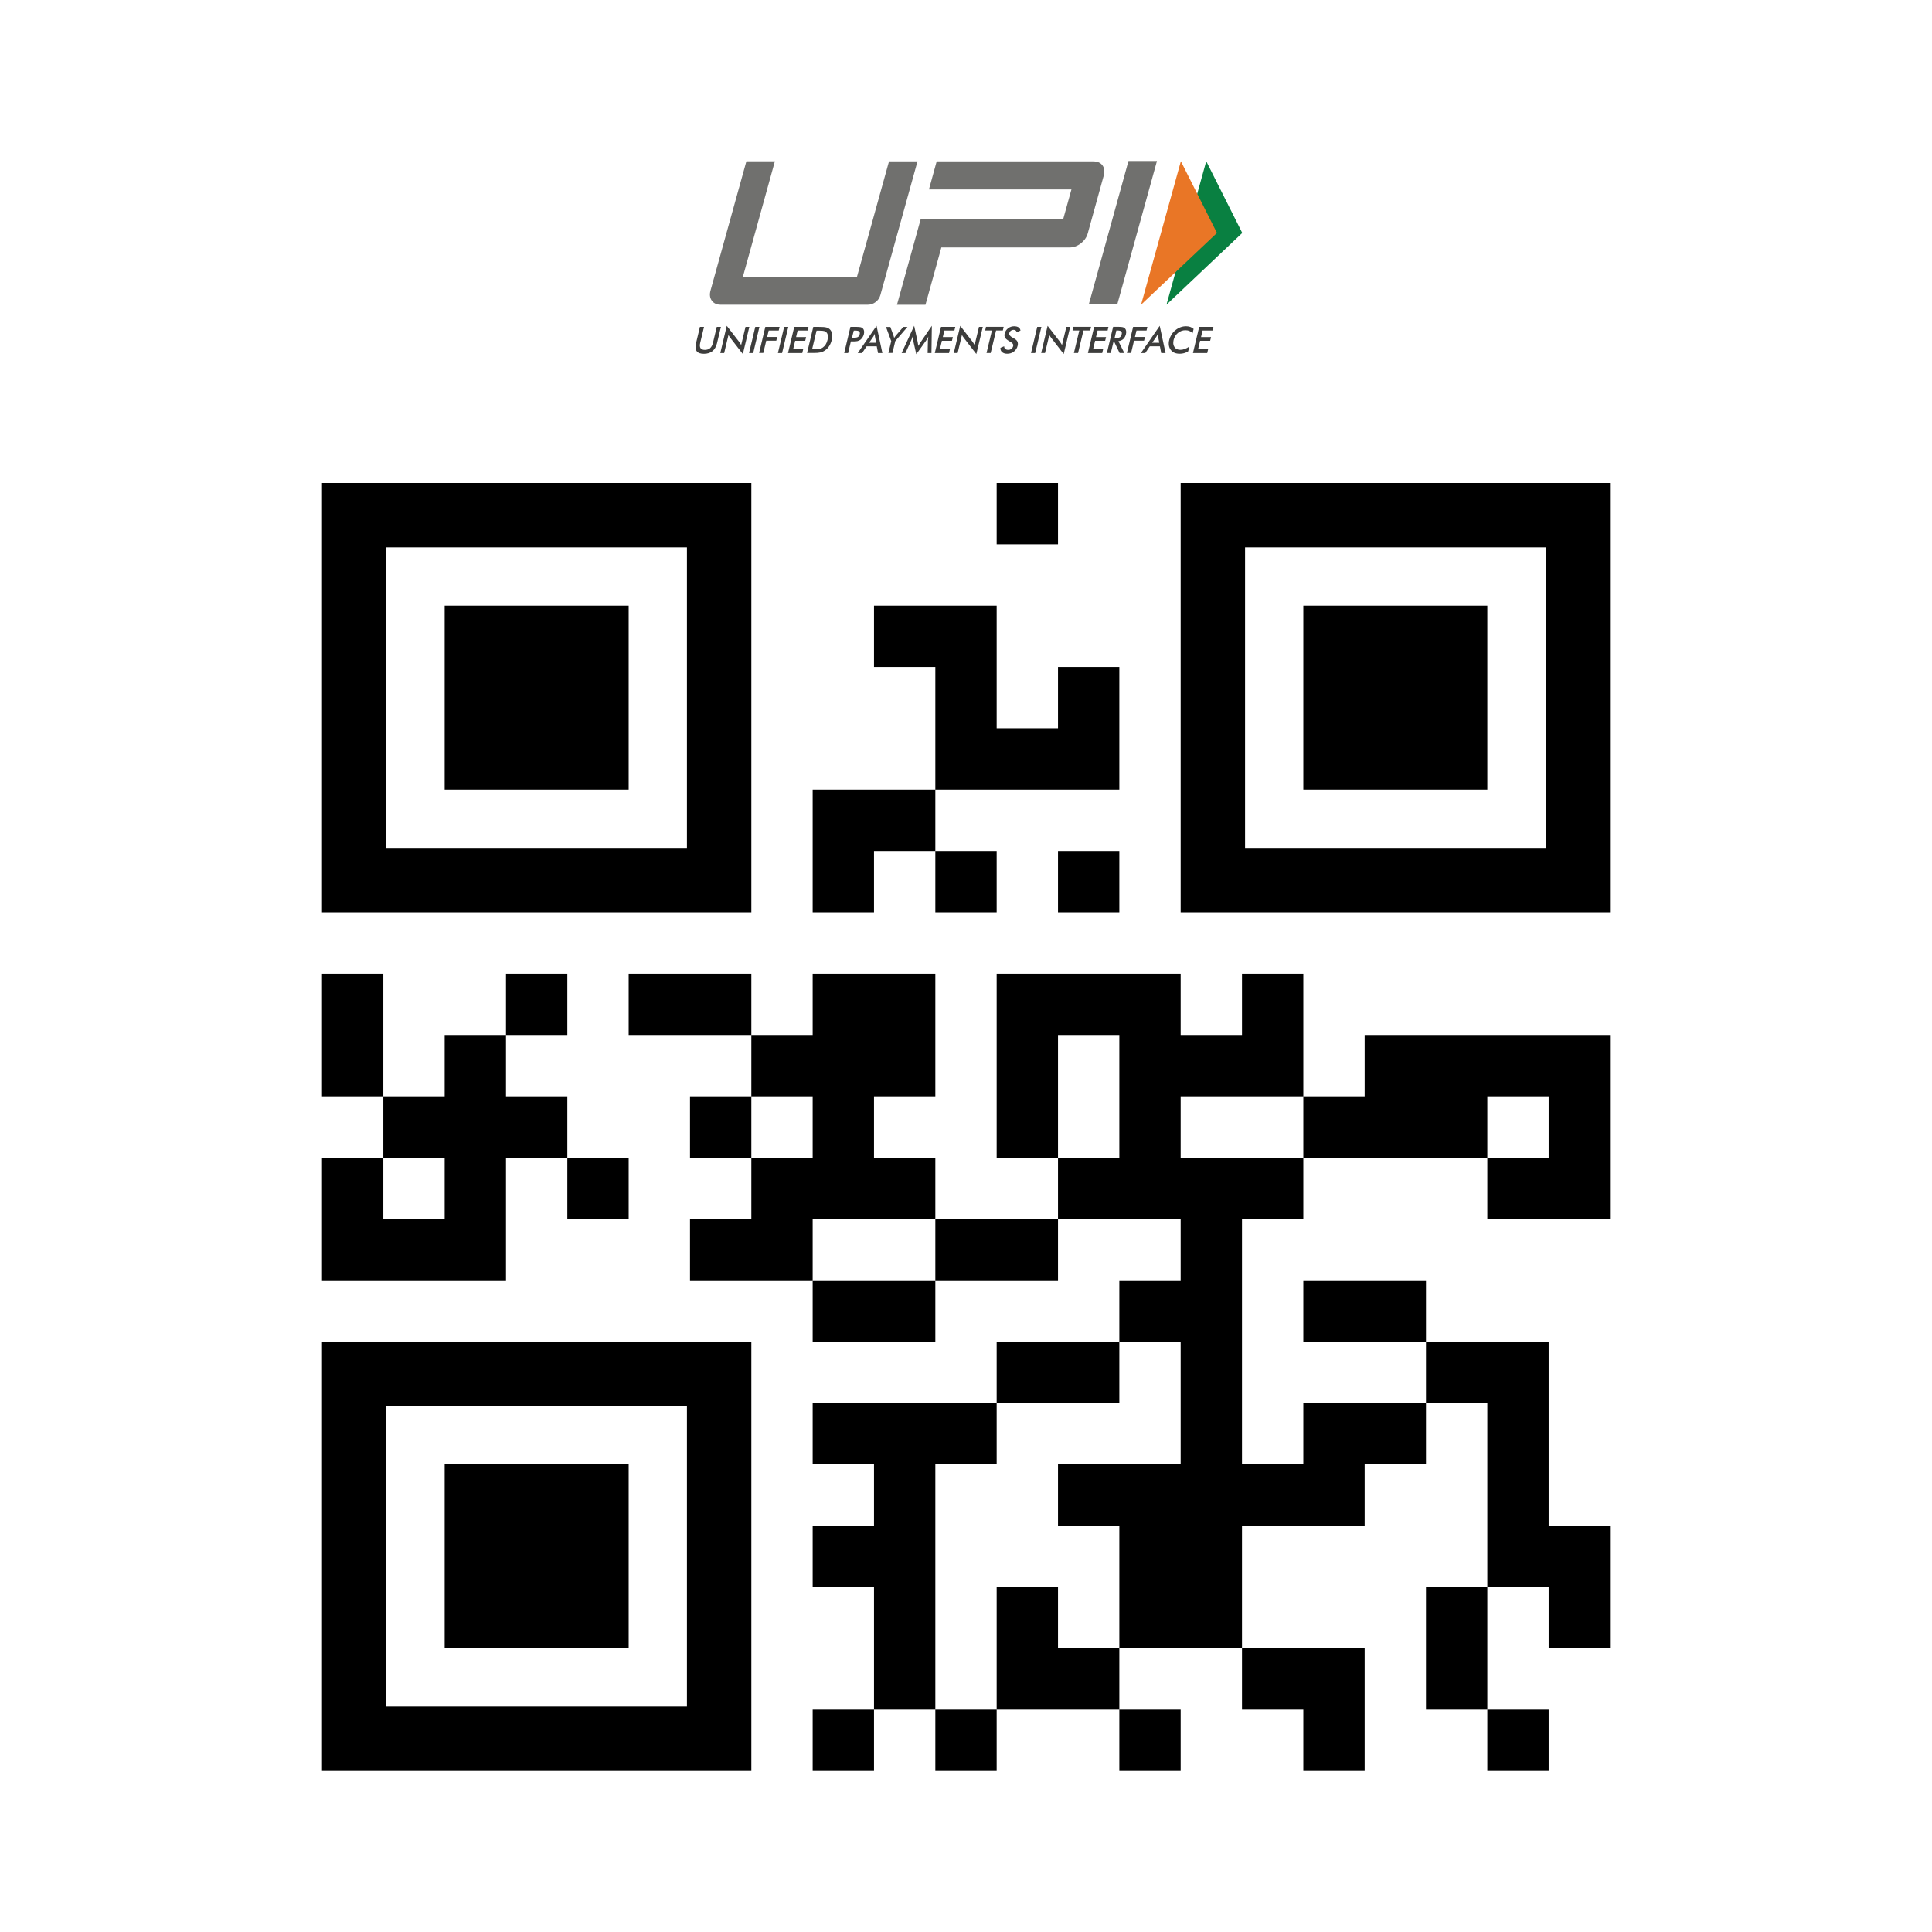 <svg width="300" height="300" viewBox="0 0 300 300" fill="none" xmlns="http://www.w3.org/2000/svg">
<g clip-path="url(#clip0_222_1598)">
<path d="M106.667 75H60H50V85V131.667V141.667H60H106.667H116.667V131.667V85V75H106.667ZM106.667 131.667H60V85H106.667V131.667Z" fill="black"/>
<path d="M240 75H193.333H183.333V85V131.667V141.667H193.333H240H250V131.667V85V75H240ZM240 131.667H193.333V85H240V131.667Z" fill="black"/>
<path d="M106.667 208.333H60H50V218.333V264.999V274.999H60H106.667H116.667V264.999V218.333V208.333H106.667ZM106.667 264.999H60V218.333H106.667V264.999Z" fill="black"/>
<path d="M154.762 75H164.286V84.524H154.762V75ZM135.714 94.048H145.238V103.571H135.714V94.048ZM145.238 94.048H154.762V103.571H145.238V94.048ZM145.238 103.571H154.762V113.095H145.238V103.571ZM164.286 103.571H173.81V113.095H164.286V103.571ZM145.238 113.095H154.762V122.619H145.238V113.095ZM154.762 113.095H164.286V122.619H154.762V113.095ZM164.286 113.095H173.81V122.619H164.286V113.095ZM126.19 122.619H135.714V132.143H126.19V122.619ZM135.714 122.619H145.238V132.143H135.714V122.619ZM126.19 132.143H135.714V141.667H126.19V132.143ZM145.238 132.143H154.762V141.667H145.238V132.143ZM164.286 132.143H173.81V141.667H164.286V132.143ZM50 151.19H59.524V160.714H50V151.19ZM78.571 151.19H88.095V160.714H78.571V151.19ZM97.619 151.19H107.143V160.714H97.619V151.19ZM107.143 151.19H116.667V160.714H107.143V151.19ZM126.19 151.19H135.714V160.714H126.19V151.19ZM135.714 151.19H145.238V160.714H135.714V151.19ZM154.762 151.19H164.286V160.714H154.762V151.19ZM164.286 151.19H173.81V160.714H164.286V151.19ZM173.81 151.19H183.333V160.714H173.81V151.19ZM192.857 151.19H202.381V160.714H192.857V151.19ZM50 160.714H59.524V170.238H50V160.714ZM69.048 160.714H78.571V170.238H69.048V160.714ZM116.667 160.714H126.19V170.238H116.667V160.714ZM126.19 160.714H135.714V170.238H126.19V160.714ZM135.714 160.714H145.238V170.238H135.714V160.714ZM154.762 160.714H164.286V170.238H154.762V160.714ZM173.81 160.714H183.333V170.238H173.81V160.714ZM183.333 160.714H192.857V170.238H183.333V160.714ZM192.857 160.714H202.381V170.238H192.857V160.714ZM211.905 160.714H221.429V170.238H211.905V160.714ZM221.429 160.714H230.952V170.238H221.429V160.714ZM230.952 160.714H240.476V170.238H230.952V160.714ZM240.476 160.714H250V170.238H240.476V160.714ZM59.524 170.238H69.048V179.762H59.524V170.238ZM69.048 170.238H78.571V179.762H69.048V170.238ZM78.571 170.238H88.095V179.762H78.571V170.238ZM107.143 170.238H116.667V179.762H107.143V170.238ZM126.19 170.238H135.714V179.762H126.19V170.238ZM154.762 170.238H164.286V179.762H154.762V170.238ZM173.81 170.238H183.333V179.762H173.81V170.238ZM202.381 170.238H211.905V179.762H202.381V170.238ZM211.905 170.238H221.429V179.762H211.905V170.238ZM221.429 170.238H230.952V179.762H221.429V170.238ZM240.476 170.238H250V179.762H240.476V170.238ZM50 179.762H59.524V189.286H50V179.762ZM69.048 179.762H78.571V189.286H69.048V179.762ZM88.095 179.762H97.619V189.286H88.095V179.762ZM116.667 179.762H126.19V189.286H116.667V179.762ZM126.19 179.762H135.714V189.286H126.19V179.762ZM135.714 179.762H145.238V189.286H135.714V179.762ZM164.286 179.762H173.81V189.286H164.286V179.762ZM173.81 179.762H183.333V189.286H173.81V179.762ZM183.333 179.762H192.857V189.286H183.333V179.762ZM192.857 179.762H202.381V189.286H192.857V179.762ZM230.952 179.762H240.476V189.286H230.952V179.762ZM240.476 179.762H250V189.286H240.476V179.762ZM50 189.286H59.524V198.81H50V189.286ZM59.524 189.286H69.048V198.81H59.524V189.286ZM69.048 189.286H78.571V198.81H69.048V189.286ZM107.143 189.286H116.667V198.81H107.143V189.286ZM116.667 189.286H126.19V198.81H116.667V189.286ZM145.238 189.286H154.762V198.81H145.238V189.286ZM154.762 189.286H164.286V198.81H154.762V189.286ZM183.333 189.286H192.857V198.81H183.333V189.286ZM126.19 198.81H135.714V208.333H126.19V198.81ZM135.714 198.81H145.238V208.333H135.714V198.81ZM173.81 198.81H183.333V208.333H173.81V198.81ZM183.333 198.81H192.857V208.333H183.333V198.81ZM202.381 198.81H211.905V208.333H202.381V198.81ZM211.905 198.81H221.429V208.333H211.905V198.81ZM154.762 208.333H164.286V217.857H154.762V208.333ZM164.286 208.333H173.81V217.857H164.286V208.333ZM183.333 208.333H192.857V217.857H183.333V208.333ZM221.429 208.333H230.952V217.857H221.429V208.333ZM230.952 208.333H240.476V217.857H230.952V208.333ZM126.19 217.857H135.714V227.381H126.19V217.857ZM135.714 217.857H145.238V227.381H135.714V217.857ZM145.238 217.857H154.762V227.381H145.238V217.857ZM183.333 217.857H192.857V227.381H183.333V217.857ZM202.381 217.857H211.905V227.381H202.381V217.857ZM211.905 217.857H221.429V227.381H211.905V217.857ZM230.952 217.857H240.476V227.381H230.952V217.857ZM135.714 227.381H145.238V236.905H135.714V227.381ZM164.286 227.381H173.81V236.905H164.286V227.381ZM173.81 227.381H183.333V236.905H173.81V227.381ZM183.333 227.381H192.857V236.905H183.333V227.381ZM192.857 227.381H202.381V236.905H192.857V227.381ZM202.381 227.381H211.905V236.905H202.381V227.381ZM230.952 227.381H240.476V236.905H230.952V227.381ZM126.19 236.905H135.714V246.429H126.19V236.905ZM135.714 236.905H145.238V246.429H135.714V236.905ZM173.81 236.905H183.333V246.429H173.81V236.905ZM183.333 236.905H192.857V246.429H183.333V236.905ZM230.952 236.905H240.476V246.429H230.952V236.905ZM240.476 236.905H250V246.429H240.476V236.905ZM135.714 246.429H145.238V255.952H135.714V246.429ZM154.762 246.429H164.286V255.952H154.762V246.429ZM173.81 246.429H183.333V255.952H173.81V246.429ZM183.333 246.429H192.857V255.952H183.333V246.429ZM221.429 246.429H230.952V255.952H221.429V246.429ZM240.476 246.429H250V255.952H240.476V246.429ZM135.714 255.952H145.238V265.476H135.714V255.952ZM154.762 255.952H164.286V265.476H154.762V255.952ZM164.286 255.952H173.81V265.476H164.286V255.952ZM192.857 255.952H202.381V265.476H192.857V255.952ZM202.381 255.952H211.905V265.476H202.381V255.952ZM221.429 255.952H230.952V265.476H221.429V255.952ZM126.19 265.476H135.714V275H126.19V265.476ZM145.238 265.476H154.762V275H145.238V265.476ZM173.81 265.476H183.333V275H173.81V265.476ZM202.381 265.476H211.905V275H202.381V265.476ZM230.952 265.476H240.476V275H230.952V265.476ZM69.048 94.048H97.619V122.619H69.048V94.048ZM202.381 94.048H230.952V122.619H202.381V94.048ZM69.048 227.381H97.619V255.952H69.048V227.381Z" fill="black"/>
<path d="M108.681 50.763H109.319L108.726 53.237C108.636 53.597 108.659 53.883 108.779 54.062C108.899 54.242 109.124 54.333 109.454 54.333C109.776 54.333 110.046 54.242 110.264 54.062C110.474 53.883 110.616 53.597 110.706 53.237L111.299 50.763H111.944L111.336 53.297C111.201 53.837 110.969 54.25 110.624 54.528C110.294 54.797 109.844 54.94 109.304 54.94C108.764 54.94 108.389 54.812 108.186 54.535C107.984 54.265 107.946 53.852 108.074 53.305L108.681 50.763Z" fill="#3D3D3C"/>
<path d="M111.846 54.828L112.851 50.597L114.771 53.08C114.824 53.148 114.869 53.222 114.921 53.305C114.974 53.388 115.019 53.477 115.086 53.575L115.761 50.763H116.354L115.349 54.977L113.391 52.45C113.339 52.383 113.294 52.307 113.241 52.24C113.189 52.157 113.151 52.09 113.121 52L112.446 54.828H111.846Z" fill="#3D3D3C"/>
<path d="M116.309 54.828L117.276 50.763H117.921L116.954 54.828H116.309Z" fill="#3D3D3C"/>
<path d="M117.869 54.828L118.836 50.763H121.049L120.921 51.325H119.361L119.121 52.33H120.681L120.539 52.907H118.979L118.521 54.812H117.876V54.828H117.869Z" fill="#3D3D3C"/>
<path d="M120.794 54.828L121.761 50.763H122.406L121.439 54.828H120.794Z" fill="#3D3D3C"/>
<path d="M122.361 54.828L123.329 50.763H125.541L125.414 51.325H123.854L123.614 52.345H125.174L125.031 52.922H123.471L123.156 54.235H124.716L124.574 54.828H122.361Z" fill="#3D3D3C"/>
<path d="M125.316 54.828L126.284 50.763H127.154C127.716 50.763 128.114 50.792 128.324 50.852C128.534 50.913 128.714 51.002 128.856 51.145C129.036 51.325 129.156 51.557 129.209 51.828C129.261 52.112 129.239 52.435 129.156 52.788C129.066 53.148 128.931 53.462 128.751 53.748C128.571 54.032 128.339 54.25 128.069 54.43C127.866 54.572 127.649 54.663 127.401 54.722C127.169 54.782 126.816 54.812 126.351 54.812H126.179H125.309V54.828H125.316ZM126.104 54.22H126.651C126.944 54.22 127.176 54.197 127.334 54.16C127.499 54.123 127.634 54.047 127.769 53.958C127.949 53.83 128.099 53.665 128.226 53.462C128.346 53.267 128.436 53.042 128.496 52.78C128.556 52.517 128.579 52.292 128.549 52.105C128.519 51.91 128.451 51.745 128.324 51.61C128.234 51.513 128.121 51.445 127.971 51.407C127.821 51.37 127.589 51.347 127.259 51.347H127.026H126.794L126.104 54.22Z" fill="#3D3D3C"/>
<path d="M132.126 53.005L131.691 54.828H131.084L132.051 50.763H133.026C133.319 50.763 133.521 50.785 133.649 50.815C133.776 50.845 133.881 50.898 133.964 50.98C134.061 51.07 134.136 51.205 134.166 51.362C134.196 51.528 134.189 51.693 134.144 51.888C134.091 52.083 134.024 52.263 133.911 52.42C133.799 52.585 133.671 52.712 133.529 52.803C133.409 52.87 133.274 52.93 133.139 52.968C132.996 52.998 132.779 53.02 132.494 53.02H132.366H132.126V53.005ZM132.291 52.458H132.456C132.809 52.458 133.064 52.42 133.206 52.337C133.349 52.255 133.439 52.112 133.491 51.917C133.544 51.708 133.514 51.542 133.409 51.46C133.296 51.37 133.079 51.333 132.741 51.333H132.576L132.291 52.458Z" fill="#3D3D3C"/>
<path d="M136.341 54.828L136.139 53.778H134.564L133.859 54.828H133.184L136.109 50.597L137.016 54.828H136.341ZM134.946 53.222H136.049L135.869 52.292C135.861 52.233 135.846 52.165 135.846 52.09C135.839 52.008 135.839 51.925 135.839 51.835C135.801 51.925 135.756 52.008 135.711 52.09C135.674 52.172 135.629 52.24 135.591 52.3L134.946 53.222Z" fill="#3D3D3C"/>
<path d="M137.946 54.828L138.389 52.975L137.579 50.778H138.254L138.756 52.157C138.764 52.195 138.779 52.24 138.794 52.3C138.816 52.36 138.824 52.42 138.846 52.48C138.884 52.42 138.929 52.36 138.966 52.3C139.004 52.24 139.049 52.188 139.086 52.135L140.264 50.77H140.909L139.019 52.96L138.576 54.812H137.931V54.828H137.946Z" fill="#3D3D3C"/>
<path d="M144.089 52.818C144.089 52.788 144.096 52.697 144.119 52.555C144.126 52.435 144.141 52.345 144.149 52.263C144.111 52.352 144.066 52.443 144.021 52.547C143.969 52.638 143.909 52.742 143.841 52.833L142.281 55L141.779 52.788C141.756 52.697 141.741 52.608 141.726 52.525C141.719 52.443 141.704 52.352 141.704 52.27C141.681 52.352 141.651 52.443 141.621 52.54C141.591 52.63 141.554 52.735 141.501 52.833L140.594 54.828H140.001L141.951 50.59L142.506 53.155C142.514 53.193 142.529 53.267 142.536 53.358C142.544 53.447 142.566 53.568 142.589 53.71C142.656 53.59 142.754 53.447 142.874 53.267C142.904 53.215 142.934 53.185 142.941 53.155L144.696 50.59L144.636 54.828H144.044L144.089 52.818Z" fill="#3D3D3C"/>
<path d="M145.154 54.828L146.121 50.763H148.334L148.199 51.325H146.639L146.399 52.345H147.959L147.816 52.922H146.256L145.941 54.235H147.501L147.359 54.828H145.154Z" fill="#3D3D3C"/>
<path d="M148.101 54.828L149.106 50.597L151.026 53.08C151.079 53.148 151.124 53.222 151.176 53.305C151.229 53.388 151.274 53.477 151.341 53.575L152.016 50.763H152.609L151.604 54.977L149.646 52.443C149.594 52.375 149.549 52.3 149.496 52.233C149.444 52.15 149.406 52.083 149.376 51.992L148.701 54.82H148.109V54.828H148.101Z" fill="#3D3D3C"/>
<path d="M154.671 51.318L153.831 54.82H153.186L154.026 51.318H152.976L153.104 50.755H155.849L155.721 51.318H154.671Z" fill="#3D3D3C"/>
<path d="M155.346 54.01L155.924 53.77C155.931 53.95 155.984 54.093 156.096 54.182C156.209 54.273 156.359 54.325 156.561 54.325C156.756 54.325 156.914 54.273 157.056 54.16C157.199 54.047 157.289 53.905 157.326 53.725C157.386 53.485 157.244 53.267 156.906 53.087C156.854 53.057 156.824 53.035 156.794 53.028C156.411 52.803 156.171 52.615 156.066 52.435C155.969 52.255 155.946 52.045 156.006 51.79C156.089 51.46 156.261 51.197 156.531 50.98C156.801 50.778 157.109 50.665 157.469 50.665C157.761 50.665 157.994 50.725 158.166 50.837C158.339 50.95 158.429 51.123 158.459 51.333L157.896 51.595C157.844 51.468 157.784 51.37 157.701 51.31C157.619 51.25 157.521 51.22 157.401 51.22C157.229 51.22 157.079 51.273 156.959 51.362C156.839 51.453 156.756 51.572 156.719 51.737C156.659 51.977 156.831 52.21 157.221 52.42C157.251 52.443 157.274 52.45 157.289 52.458C157.634 52.638 157.866 52.818 157.964 53.005C158.061 53.193 158.084 53.395 158.024 53.672C157.934 54.055 157.739 54.355 157.446 54.587C157.154 54.812 156.809 54.932 156.404 54.932C156.074 54.932 155.811 54.85 155.624 54.693C155.421 54.535 155.331 54.303 155.346 54.01Z" fill="#3D3D3C"/>
<path d="M160.094 54.828L161.061 50.763H161.706L160.739 54.828H160.094Z" fill="#3D3D3C"/>
<path d="M161.669 54.828L162.674 50.597L164.594 53.08C164.646 53.148 164.691 53.222 164.744 53.305C164.796 53.388 164.841 53.477 164.909 53.575L165.584 50.763H166.176L165.171 54.977L163.214 52.443C163.161 52.375 163.116 52.3 163.064 52.233C163.011 52.15 162.974 52.083 162.944 51.992L162.269 54.82H161.676V54.828H161.669Z" fill="#3D3D3C"/>
<path d="M168.239 51.318L167.399 54.82H166.754L167.594 51.318H166.544L166.671 50.755H169.416L169.289 51.318H168.239Z" fill="#3D3D3C"/>
<path d="M168.929 54.828L169.896 50.763H172.116L171.989 51.325H170.429L170.189 52.345H171.749L171.606 52.922H170.046L169.731 54.235H171.291L171.149 54.828H168.929Z" fill="#3D3D3C"/>
<path d="M172.919 53.005L172.484 54.82H171.876L172.844 50.755H173.744C174.006 50.755 174.209 50.778 174.336 50.807C174.479 50.837 174.591 50.898 174.666 50.98C174.764 51.078 174.831 51.205 174.861 51.362C174.891 51.513 174.884 51.685 174.839 51.88C174.756 52.203 174.629 52.465 174.426 52.645C174.224 52.825 173.969 52.938 173.669 52.975L174.584 54.82H173.856L172.979 53.005H172.919V53.005ZM173.076 52.487H173.196C173.541 52.487 173.774 52.45 173.901 52.367C174.029 52.285 174.126 52.142 174.171 51.932C174.224 51.708 174.201 51.55 174.104 51.46C174.006 51.37 173.789 51.318 173.466 51.318H173.346L173.076 52.487Z" fill="#3D3D3C"/>
<path d="M174.981 54.828L175.949 50.763H178.161L178.034 51.325H176.474L176.234 52.33H177.794L177.651 52.907H176.091L175.634 54.812H174.989V54.828H174.981Z" fill="#3D3D3C"/>
<path d="M180.314 54.828L180.111 53.778H178.536L177.831 54.828H177.156L180.081 50.597L180.989 54.828H180.314ZM178.911 53.222H180.014L179.834 52.292C179.826 52.233 179.811 52.165 179.811 52.09C179.804 52.008 179.804 51.925 179.804 51.835C179.766 51.925 179.721 52.008 179.676 52.09C179.639 52.172 179.594 52.24 179.556 52.3L178.911 53.222Z" fill="#3D3D3C"/>
<path d="M185.181 51.752C185.039 51.587 184.866 51.468 184.686 51.4C184.506 51.318 184.304 51.28 184.071 51.28C183.636 51.28 183.254 51.422 182.909 51.7C182.564 51.985 182.346 52.352 182.234 52.81C182.136 53.245 182.174 53.605 182.376 53.898C182.571 54.182 182.871 54.318 183.276 54.318C183.509 54.318 183.741 54.28 183.974 54.19C184.206 54.108 184.439 53.98 184.679 53.807L184.499 54.557C184.296 54.685 184.086 54.782 183.861 54.843C183.636 54.903 183.419 54.932 183.179 54.932C182.879 54.932 182.601 54.88 182.369 54.782C182.136 54.685 181.949 54.528 181.791 54.325C181.641 54.13 181.551 53.905 181.506 53.642C181.469 53.38 181.476 53.095 181.559 52.795C181.626 52.495 181.754 52.218 181.911 51.955C182.076 51.693 182.286 51.46 182.526 51.273C182.766 51.07 183.029 50.92 183.314 50.815C183.599 50.71 183.876 50.665 184.169 50.665C184.401 50.665 184.611 50.695 184.814 50.763C185.009 50.83 185.189 50.935 185.346 51.078L185.181 51.752Z" fill="#3D3D3C"/>
<path d="M185.241 54.828L186.209 50.763H188.421L188.294 51.325H186.734L186.494 52.345H188.054L187.911 52.922H186.351L186.036 54.235H187.596L187.454 54.828H185.241Z" fill="#3D3D3C"/>
<path d="M173.504 47.222H169.079L175.229 25H179.654L173.504 47.222Z" fill="#70706E"/>
<path d="M171.201 25.698C170.901 25.277 170.421 25.06 169.776 25.06H145.446L144.246 29.418H148.671H166.371L165.081 34.068H147.381V34.06H142.956L139.281 47.328H143.706L146.174 38.425H166.079C166.701 38.425 167.286 38.215 167.834 37.788C168.381 37.36 168.741 36.843 168.914 36.212L171.374 27.317C171.561 26.657 171.501 26.117 171.201 25.698Z" fill="#70706E"/>
<path d="M136.701 45.828C136.461 46.705 135.651 47.32 134.744 47.32H111.921C111.299 47.32 110.834 47.11 110.526 46.682C110.226 46.263 110.151 45.737 110.331 45.108L115.896 25.052H120.321L115.356 42.977H133.071L138.044 25.06H142.469L136.701 45.828Z" fill="#70706E"/>
<path d="M187.304 25.038L192.899 36.175L181.131 47.312L187.304 25.038Z" fill="#098041"/>
<path d="M183.366 25.038L188.969 36.175L177.186 47.312L183.366 25.038Z" fill="#E97626"/>
</g>
<defs>
<clipPath id="clip0_222_1598">
<rect width="300" height="300" rx="8" fill="white"/>
</clipPath>
</defs>
</svg>
